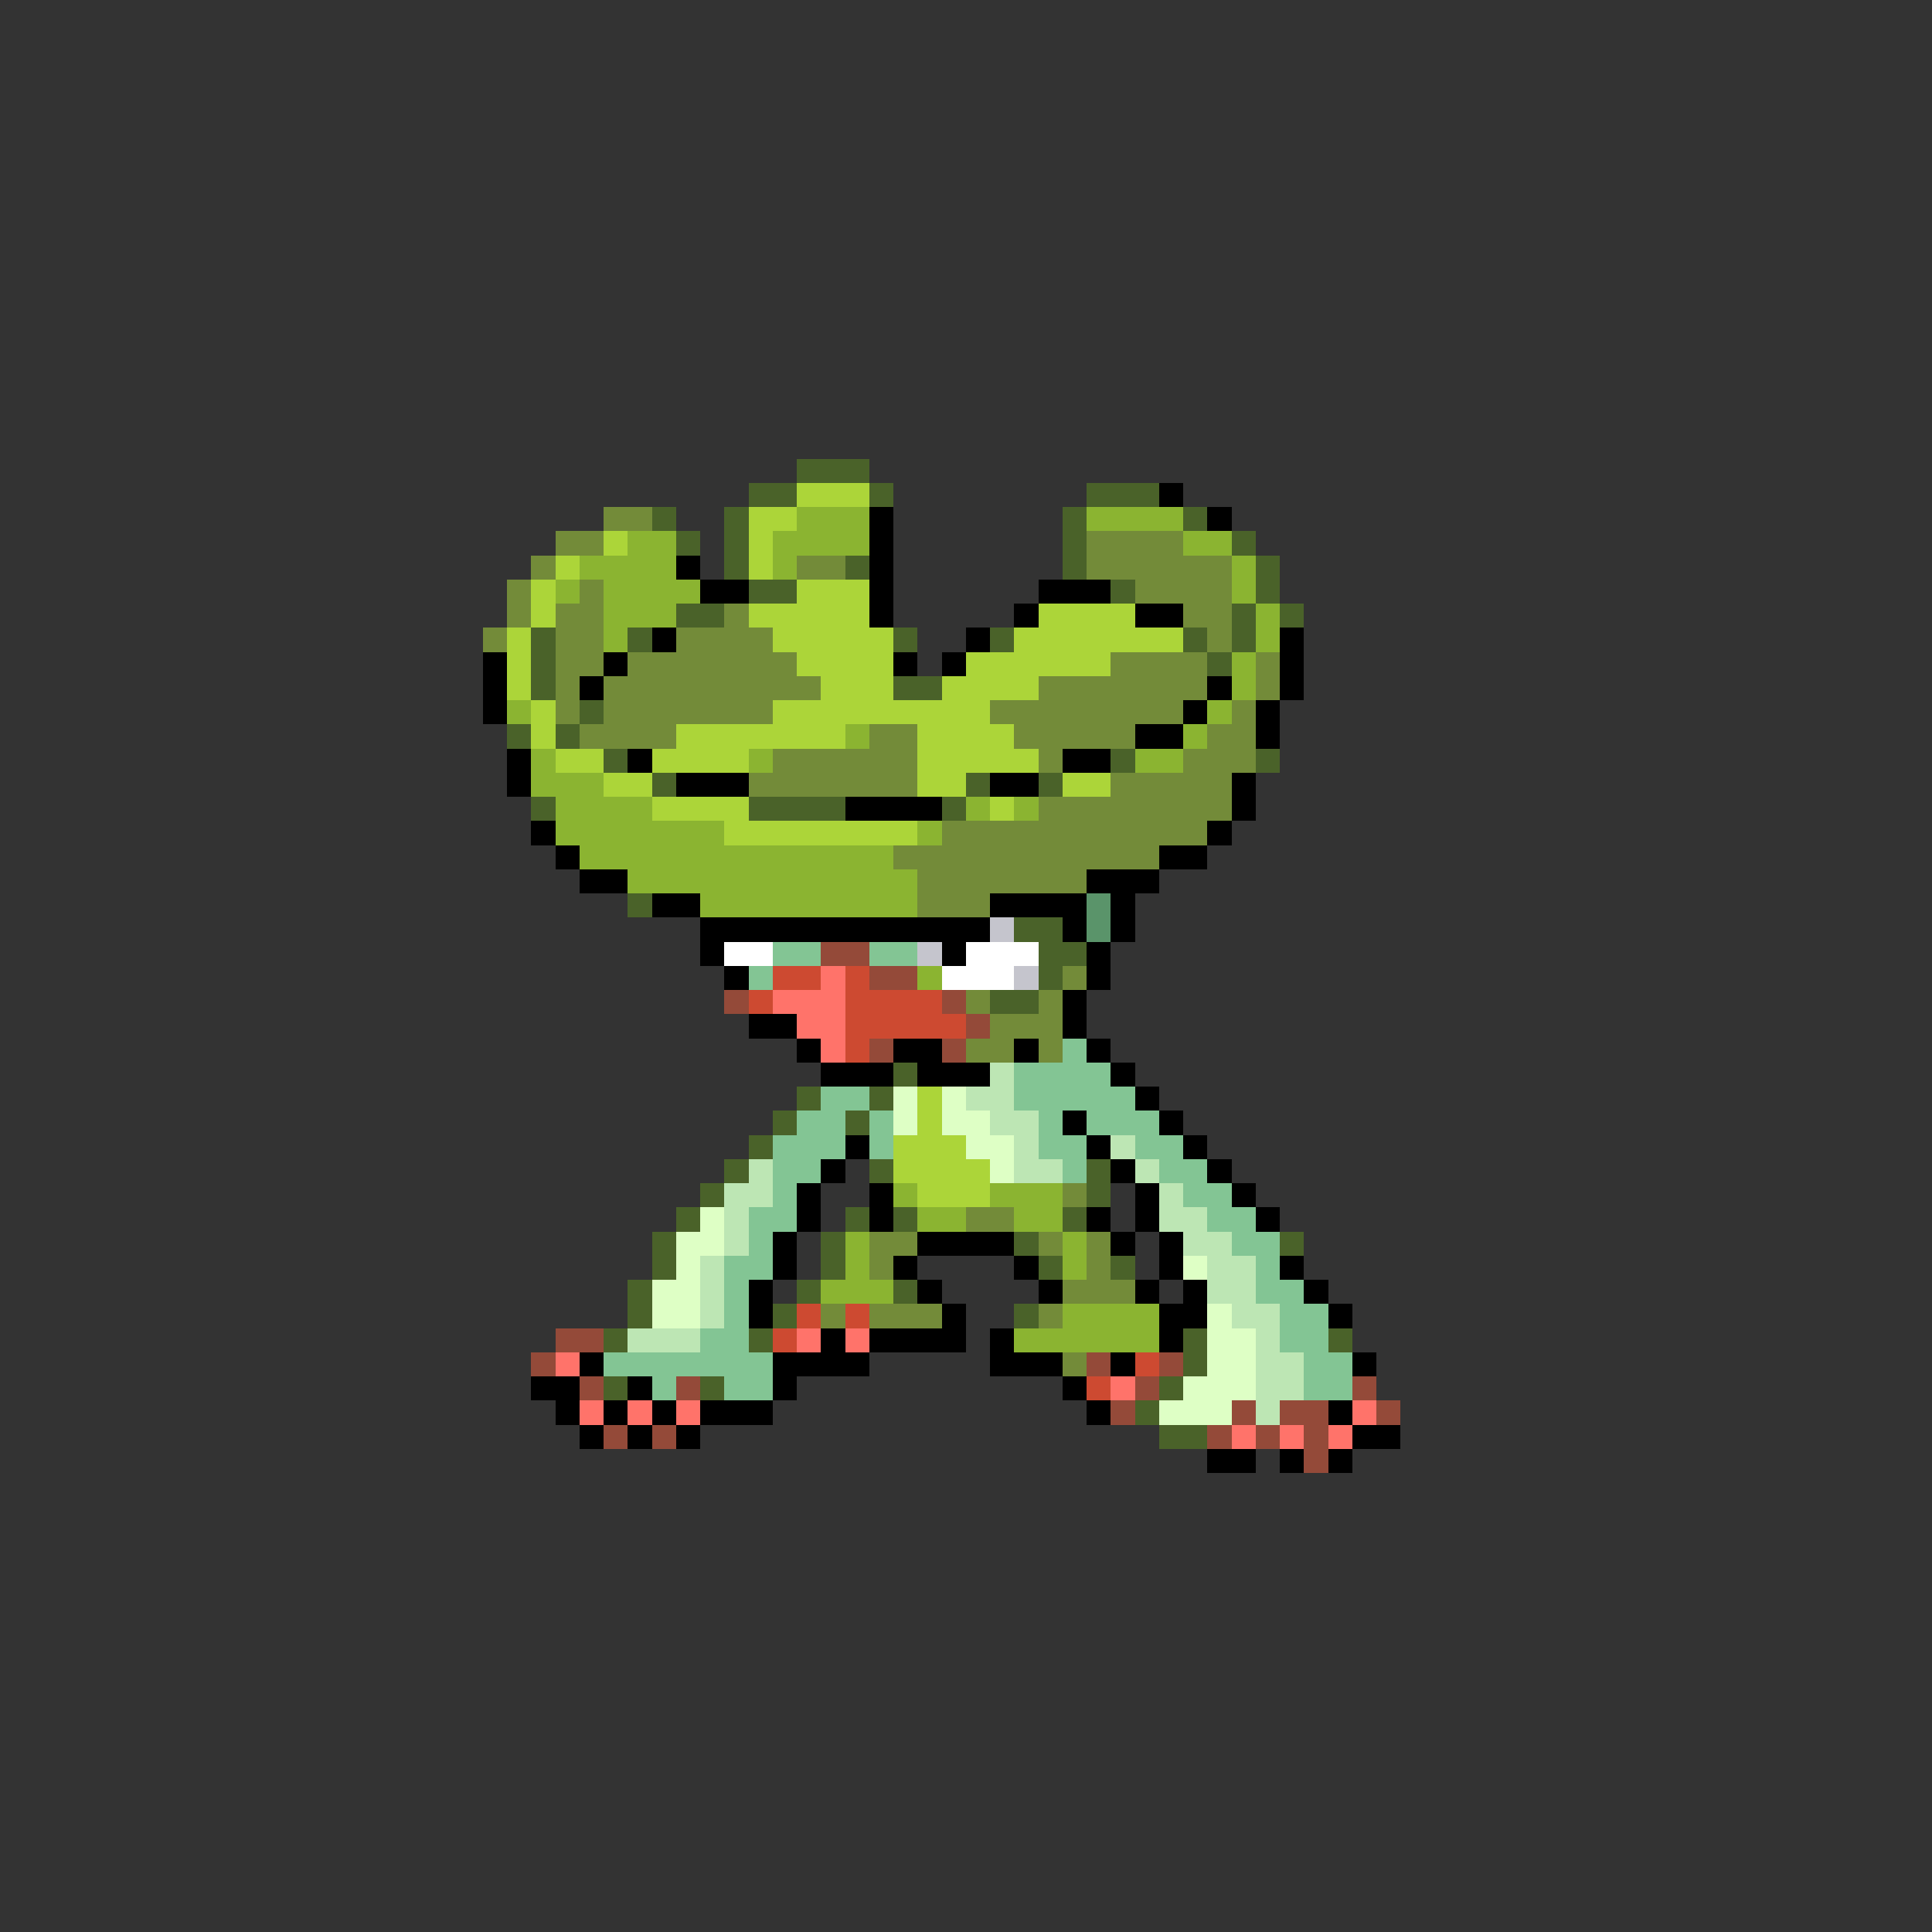 <svg xmlns="http://www.w3.org/2000/svg" viewBox="0 -0.5 80 80" shape-rendering="crispEdges">
<rect x="0" y="-0.5" width="80" height="80" fill="#333333" stroke="none"/>
<path stroke="#4a6229" d="M33 19h3M31 20h2M36 20h1M45 20h3M27 21h1M30 21h1M44 21h1M49 21h1M28 22h1M30 22h1M44 22h1M51 22h1M30 23h1M35 23h1M44 23h1M52 23h1M31 24h2M46 24h1M52 24h1M28 25h2M51 25h1M53 25h1M22 26h1M26 26h1M37 26h1M41 26h1M49 26h1M51 26h1M22 27h1M50 27h1M22 28h1M37 28h2M24 29h1M21 30h1M23 30h1M25 31h1M46 31h1M52 31h1M27 32h1M40 32h1M43 32h1M22 33h1M31 33h4M39 33h1M26 37h1M42 38h2M43 39h2M43 40h1M41 41h2M37 44h1M33 45h1M36 45h1M32 46h1M35 46h1M31 47h1M30 48h1M36 48h1M45 48h1M29 49h1M45 49h1M28 50h1M35 50h1M37 50h1M44 50h1M27 51h1M34 51h1M42 51h1M53 51h1M27 52h1M34 52h1M43 52h1M46 52h1M26 53h1M33 53h1M37 53h1M26 54h1M32 54h1M42 54h1M25 55h1M31 55h1M49 55h1M55 55h1M49 56h1M25 57h1M29 57h1M48 57h1M47 58h1M48 59h2" />
<path stroke="#acd539" d="M33 20h3M31 21h2M25 22h1M31 22h1M23 23h1M31 23h1M22 24h1M33 24h3M22 25h1M31 25h5M43 25h4M21 26h1M32 26h5M42 26h7M21 27h1M33 27h4M40 27h6M21 28h1M34 28h3M39 28h4M22 29h1M32 29h9M22 30h1M28 30h7M38 30h4M23 31h2M27 31h4M38 31h5M25 32h2M38 32h2M44 32h2M27 33h4M41 33h1M30 34h8M38 45h1M38 46h1M37 47h3M37 48h4M38 49h3" />
<path stroke="#000000" d="M48 20h1M36 21h1M50 21h1M36 22h1M28 23h1M36 23h1M29 24h2M36 24h1M43 24h3M36 25h1M42 25h1M47 25h2M27 26h1M40 26h1M53 26h1M20 27h1M25 27h1M37 27h1M39 27h1M53 27h1M20 28h1M24 28h1M50 28h1M53 28h1M20 29h1M49 29h1M52 29h1M47 30h2M52 30h1M21 31h1M26 31h1M44 31h2M21 32h1M28 32h3M41 32h2M51 32h1M35 33h4M51 33h1M22 34h1M50 34h1M23 35h1M48 35h2M24 36h2M45 36h3M27 37h2M41 37h4M46 37h1M29 38h12M44 38h1M46 38h1M29 39h1M39 39h1M45 39h1M30 40h1M45 40h1M44 41h1M31 42h2M44 42h1M33 43h1M37 43h2M42 43h1M45 43h1M34 44h3M38 44h3M46 44h1M47 45h1M44 46h1M48 46h1M35 47h1M45 47h1M49 47h1M34 48h1M46 48h1M50 48h1M33 49h1M36 49h1M47 49h1M51 49h1M33 50h1M36 50h1M45 50h1M47 50h1M52 50h1M32 51h1M38 51h4M46 51h1M48 51h1M32 52h1M37 52h1M42 52h1M48 52h1M53 52h1M31 53h1M38 53h1M43 53h1M47 53h1M49 53h1M54 53h1M31 54h1M39 54h1M48 54h2M55 54h1M34 55h1M36 55h4M41 55h1M48 55h1M24 56h1M32 56h4M41 56h3M46 56h1M56 56h1M22 57h2M26 57h1M32 57h1M44 57h1M23 58h1M25 58h1M27 58h1M29 58h3M45 58h1M55 58h1M24 59h1M26 59h1M28 59h1M56 59h2M50 60h2M53 60h1M55 60h1" />
<path stroke="#738b39" d="M25 21h2M23 22h2M45 22h4M22 23h1M33 23h2M45 23h6M21 24h1M24 24h1M47 24h4M21 25h1M23 25h2M30 25h1M49 25h2M20 26h1M23 26h2M28 26h4M50 26h1M23 27h2M26 27h7M46 27h4M52 27h1M23 28h1M25 28h9M43 28h7M52 28h1M23 29h1M25 29h7M41 29h8M51 29h1M24 30h4M36 30h2M42 30h5M50 30h2M32 31h6M43 31h1M49 31h3M31 32h7M46 32h5M43 33h8M39 34h11M37 35h11M38 36h7M38 37h3M44 40h1M40 41h1M43 41h1M41 42h3M40 43h2M43 43h1M44 49h1M40 50h2M36 51h2M43 51h1M45 51h1M36 52h1M45 52h1M44 53h3M34 54h1M36 54h3M43 54h1M44 56h1" />
<path stroke="#8bb431" d="M33 21h3M45 21h4M26 22h2M32 22h4M49 22h2M24 23h4M32 23h1M51 23h1M23 24h1M25 24h4M51 24h1M25 25h3M52 25h1M25 26h1M52 26h1M51 27h1M51 28h1M21 29h1M50 29h1M35 30h1M49 30h1M22 31h1M31 31h1M47 31h2M22 32h3M23 33h4M40 33h1M42 33h1M23 34h7M38 34h1M24 35h13M26 36h12M29 37h9M38 40h1M37 49h1M41 49h3M38 50h2M42 50h2M35 51h1M44 51h1M35 52h1M44 52h1M34 53h3M44 54h4M42 55h6" />
<path stroke="#5a946a" d="M45 37h1M45 38h1" />
<path stroke="#c5c5cd" d="M41 38h1M38 39h1M42 40h1" />
<path stroke="#ffffff" d="M30 39h2M40 39h3M39 40h3" />
<path stroke="#83c594" d="M32 39h2M36 39h2M31 40h1M44 43h1M42 44h4M34 45h2M42 45h5M33 46h2M36 46h1M43 46h1M45 46h3M32 47h3M36 47h1M43 47h2M47 47h2M32 48h2M44 48h1M48 48h2M32 49h1M49 49h2M31 50h2M50 50h2M31 51h1M51 51h2M30 52h2M52 52h1M30 53h1M52 53h2M30 54h1M53 54h2M29 55h2M53 55h2M25 56h7M54 56h2M27 57h1M30 57h2M54 57h2" />
<path stroke="#944a39" d="M34 39h2M36 40h2M30 41h1M39 41h1M40 42h1M36 43h1M39 43h1M23 55h2M22 56h1M45 56h1M48 56h1M24 57h1M28 57h1M47 57h1M56 57h1M46 58h1M51 58h1M53 58h2M57 58h1M25 59h1M27 59h1M50 59h1M52 59h1M54 59h1M54 60h1" />
<path stroke="#cd4a31" d="M32 40h2M35 40h1M31 41h1M35 41h4M35 42h5M35 43h1M33 54h1M35 54h1M32 55h1M47 56h1M45 57h1" />
<path stroke="#ff736a" d="M34 40h1M32 41h3M33 42h2M34 43h1M33 55h1M35 55h1M23 56h1M46 57h1M24 58h1M26 58h1M28 58h1M56 58h1M51 59h1M53 59h1M55 59h1" />
<path stroke="#bde6b4" d="M41 44h1M40 45h2M41 46h2M42 47h1M46 47h1M31 48h1M42 48h2M47 48h1M30 49h2M48 49h1M30 50h1M48 50h2M30 51h1M49 51h2M29 52h1M50 52h2M29 53h1M50 53h2M29 54h1M51 54h2M26 55h3M52 55h1M52 56h2M52 57h2M52 58h1" />
<path stroke="#deffc5" d="M37 45h1M39 45h1M37 46h1M39 46h2M40 47h2M41 48h1M29 50h1M28 51h2M28 52h1M49 52h1M27 53h2M27 54h2M50 54h1M50 55h2M50 56h2M49 57h3M48 58h3" />
</svg>